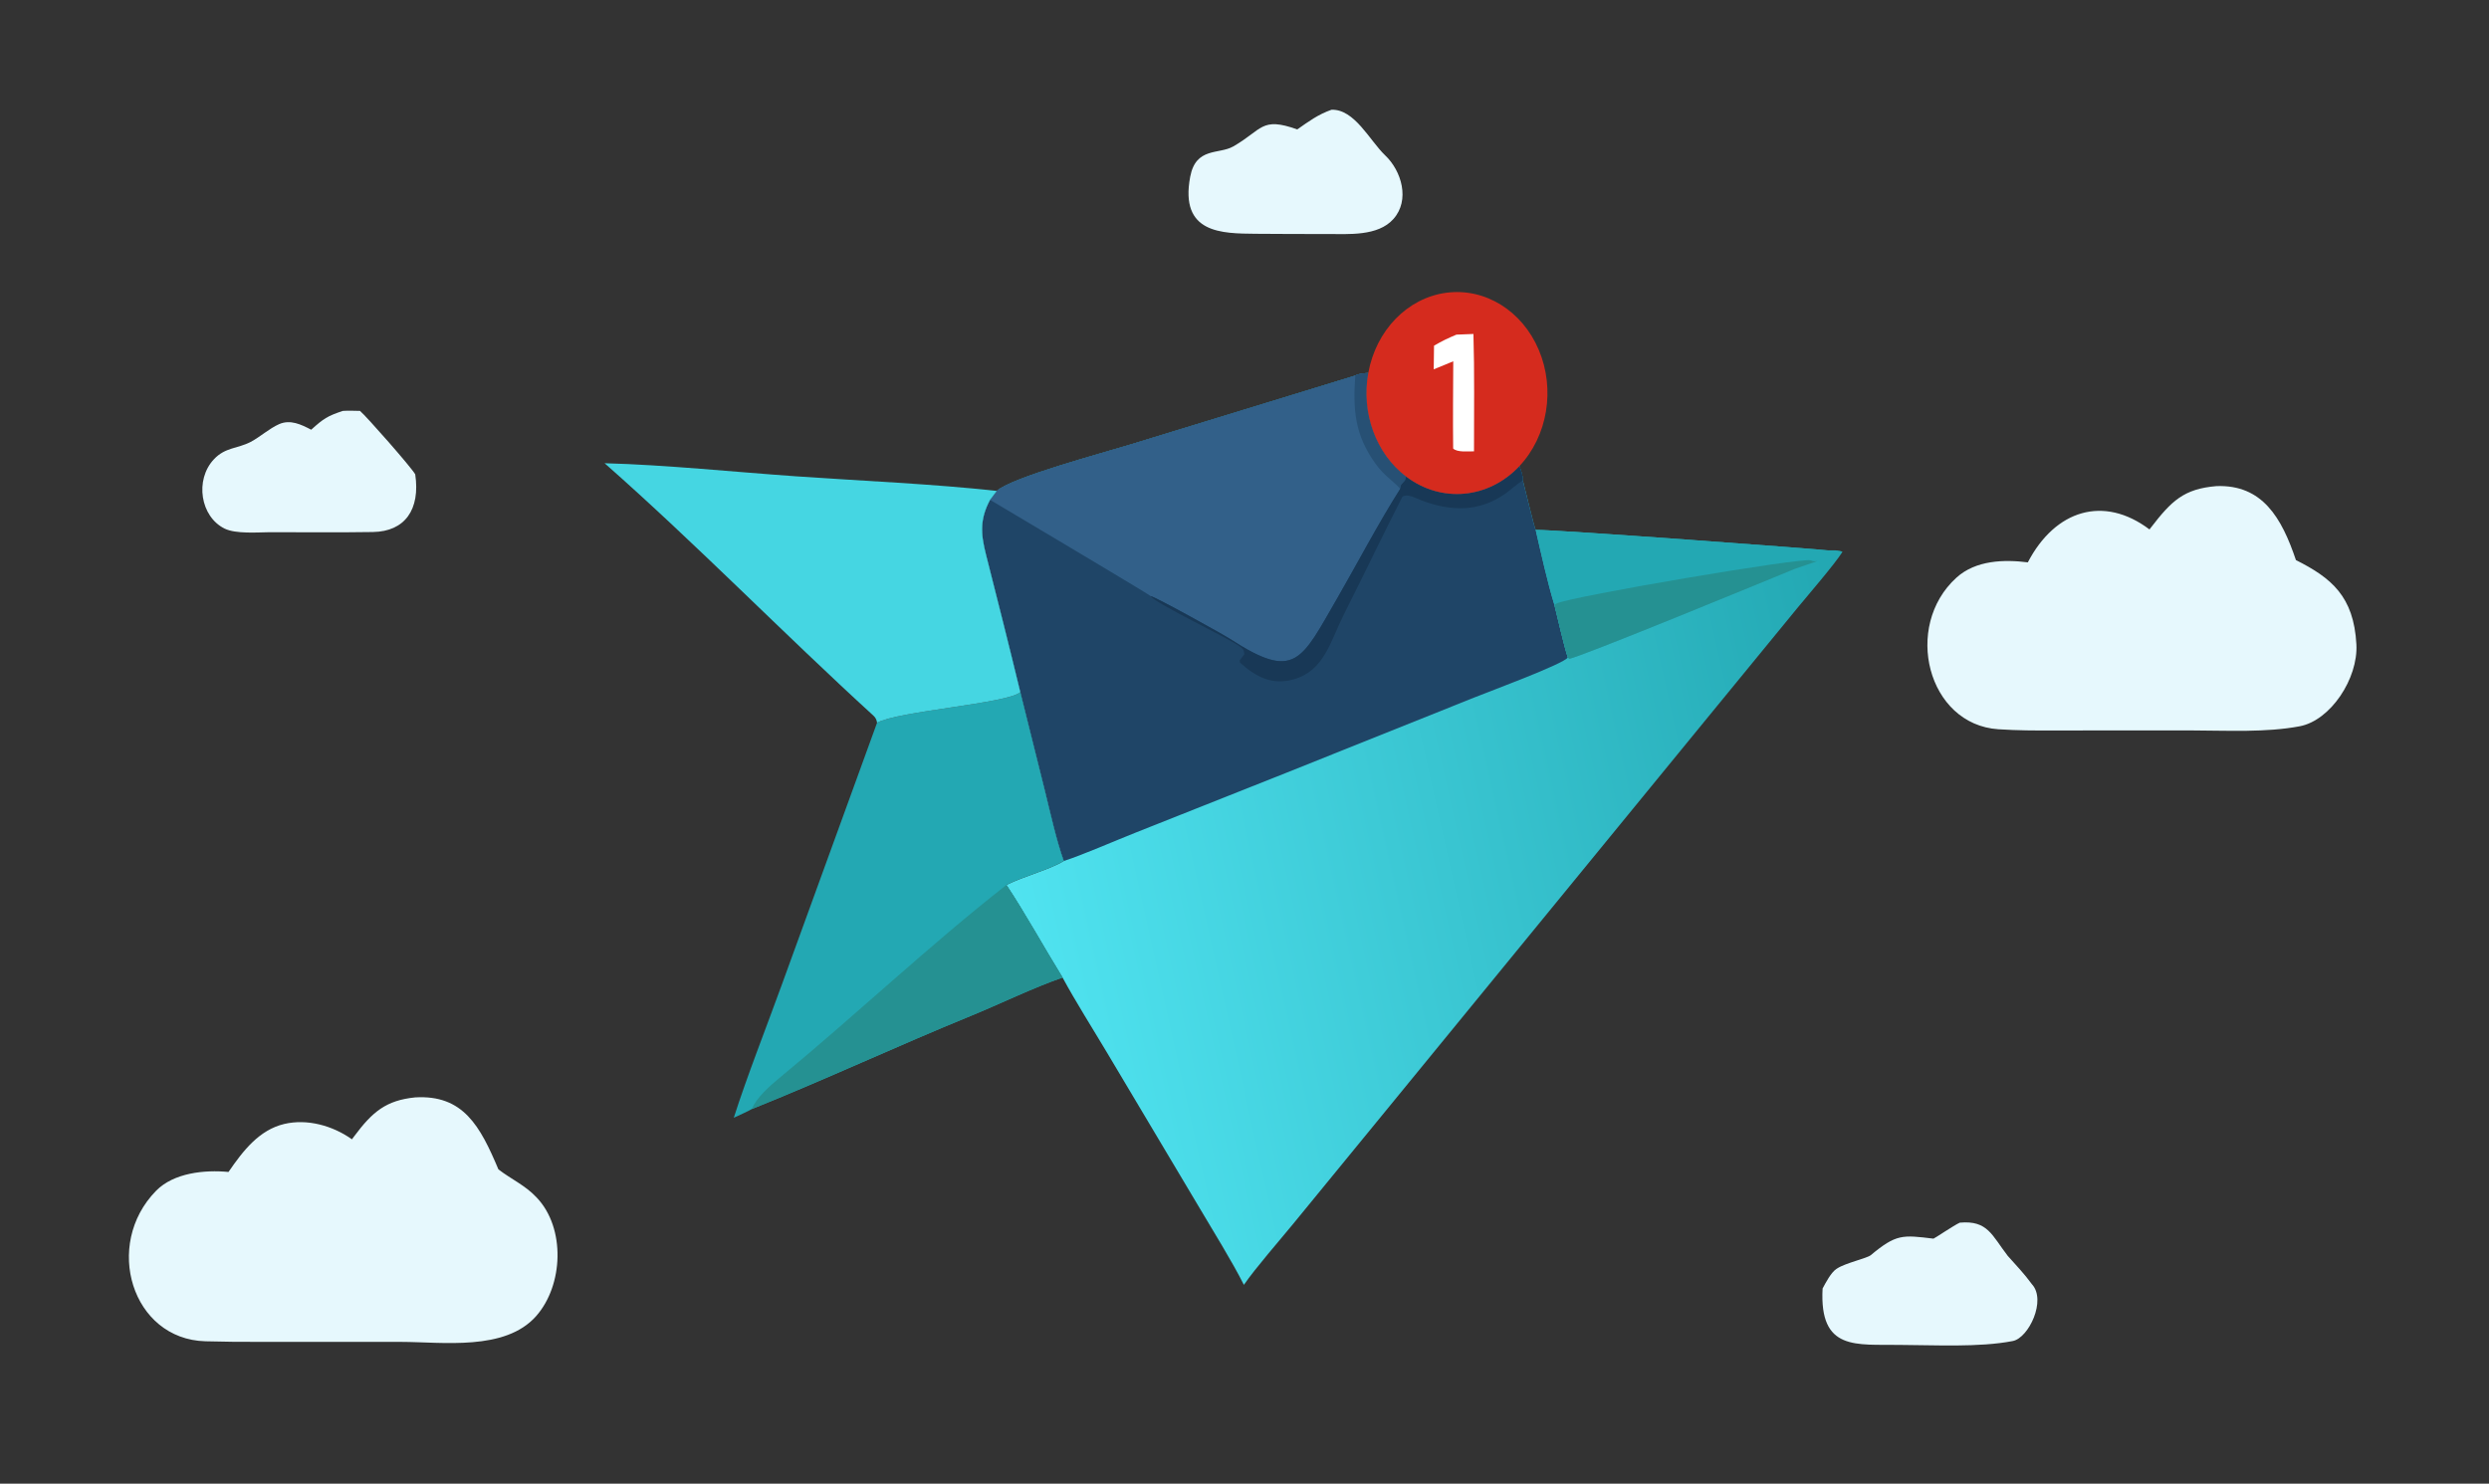 <svg width="374" height="223" viewBox="0 0 374 223" fill="none" xmlns="http://www.w3.org/2000/svg">
<rect x="0" y="0" width="374" height="223" fill="#333333" stroke="none"/>
<path d="M205.599 56.049C204.505 62.051 206.751 68.199 211.292 71.636C216.59 75.646 223.674 74.989 228.307 70.06C228.556 70.79 228.837 71.437 228.826 72.215C229.103 73.251 230.528 79.241 230.751 79.648C233.302 79.564 274.432 82.613 274.629 82.725C275.292 82.725 276.3 82.645 276.855 82.943C275.65 84.85 271.633 89.491 270.071 91.392L256.798 107.596L209.349 165.589L194.395 183.855C192.324 186.386 188.645 190.598 186.908 193.121C185.113 189.551 182.243 184.948 180.188 181.466L166.355 158.239C164.255 154.711 161.586 150.496 159.663 146.931C156.884 142.437 154.105 137.367 151.224 133.013C153.76 131.733 157.915 130.634 159.844 129.412C158.763 126.441 157.831 122.215 157.046 119.03L153.307 104.03C151.639 97.104 149.9 90.248 148.15 83.349C147.338 80.153 147.241 77.993 148.763 75.13L149.777 73.787C152.052 71.731 165.942 68.021 169.765 66.841L203.649 56.444C204.256 56.131 204.928 56.119 205.599 56.049Z" fill="url(#paint0_linear_400_1526)"/>
<path d="M205.599 56.049C204.505 62.051 206.751 68.199 211.292 71.636C216.59 75.646 223.674 74.989 228.307 70.06C228.556 70.79 228.837 71.437 228.826 72.215C229.103 73.251 230.528 79.241 230.751 79.648C231.557 83.133 232.517 87.497 233.558 90.894C234.087 92.953 234.975 97.014 235.584 98.821C235.011 99.777 223.721 103.959 221.682 104.778L193.289 116.151L170.499 125.203C167.569 126.36 162.583 128.544 159.844 129.412C158.763 126.441 157.831 122.215 157.046 119.03L153.307 104.03C151.639 97.104 149.9 90.248 148.15 83.349C147.338 80.153 147.241 77.993 148.763 75.13L149.777 73.787C152.052 71.731 165.942 68.021 169.765 66.841L203.649 56.444C204.256 56.131 204.928 56.119 205.599 56.049Z" fill="#1F4567"/>
<path d="M205.602 56.049C204.508 62.051 206.754 68.199 211.295 71.636L211.142 72.201C210.627 72.807 210.456 72.787 210.405 73.473C207.239 78.429 203.671 85.196 201.031 89.759C195.505 99.311 194.665 102.43 184.821 96.022C183.775 95.342 173.715 89.762 172.925 89.603C172.542 89.262 148.835 75.152 148.766 75.13L149.78 73.787C152.055 71.731 165.945 68.021 169.768 66.841L203.652 56.444C204.259 56.131 204.931 56.119 205.602 56.049Z" fill="#326089"/>
<path d="M205.6 56.049C204.506 62.051 206.751 68.199 211.293 71.636L211.14 72.201C210.625 72.807 210.454 72.787 210.403 73.473C209.27 72.202 207.998 71.54 206.641 69.638C203.581 65.35 203.277 61.619 203.649 56.444C204.256 56.131 204.928 56.119 205.6 56.049Z" fill="#275074"/>
<path d="M228.307 70.06C228.556 70.79 228.837 71.437 228.826 72.215C228.176 72.555 226.967 73.648 226.208 74.187C222.234 77.003 217.996 76.858 213.644 75.236C212.838 74.935 211.46 74.111 210.725 74.669C207.716 80.536 204.89 86.494 201.916 92.392C199.876 96.437 198.993 100.806 194.39 102.108C191.229 103.003 188.819 101.835 186.34 99.611L186.268 99.282L186.976 98.329C186.903 97.641 186.84 97.58 186.306 97.172C184.77 96 173.14 90.466 172.922 89.603C173.712 89.762 183.772 95.342 184.818 96.022C194.662 102.43 195.502 99.311 201.028 89.759C203.668 85.196 207.236 78.429 210.402 73.473C210.453 72.787 210.624 72.807 211.139 72.201L211.292 71.636C216.589 75.646 223.674 74.99 228.307 70.06Z" fill="#183856"/>
<path d="M230.754 79.648C233.305 79.564 274.435 82.613 274.632 82.725C273.893 82.785 273.339 82.791 272.597 82.779C273.603 83.153 275.104 83.011 275.557 83.969L275.327 84.22C274.338 83.986 273.959 83.791 273.112 84.311C272.788 84.464 270.002 85.373 269.675 85.509C266.467 86.836 236.888 99.012 235.794 99.012L235.587 98.821C234.979 97.014 234.09 92.953 233.561 90.894C232.52 87.497 231.56 83.133 230.754 79.648Z" fill="#23A8B3"/>
<path d="M233.559 90.894C233.681 90.826 233.803 90.759 233.928 90.697C236.092 89.635 271.004 83.721 272.104 84.224C272.483 84.397 272.708 84.379 273.109 84.311C272.785 84.464 269.999 85.374 269.673 85.509C266.464 86.837 236.886 99.012 235.791 99.012L235.585 98.822C234.976 97.014 234.088 92.953 233.559 90.894Z" fill="#259192"/>
<path d="M62.37 164.945C69.622 164.509 72.159 169.289 74.889 175.759C76.789 177.236 78.897 178.13 80.633 179.987C85.007 184.56 84.662 193.193 80.552 197.828C75.877 203.099 66.516 201.704 60.26 201.693L39.142 201.69C36.4 201.703 33.691 201.679 30.856 201.601C19.812 201.298 15.489 187.098 23.453 178.982C26.116 176.267 30.756 175.81 34.336 176.153C36.565 172.902 38.963 169.836 42.706 168.941C46.129 168.123 49.97 169.176 52.884 171.245L53.236 170.771C55.969 167.101 58.018 165.389 62.37 164.945Z" fill="#E6F8FD"/>
<path d="M333.041 73.065C339.944 72.809 342.84 77.811 344.987 84.182C350.32 86.869 353.681 89.63 354.074 96.85C354.355 102.004 350.181 108.285 345.56 109.162C340.506 110.122 334.76 109.806 329.544 109.79L308.815 109.792C305.88 109.813 303.165 109.801 300.276 109.611C289.621 108.906 285.901 94.14 293.987 86.815C296.888 84.187 301.164 84.077 304.703 84.525C308.811 76.649 316.1 74.385 322.986 79.578L323.158 79.352C326.291 75.281 328.129 73.477 333.041 73.065Z" fill="#E6F8FD"/>
<path d="M131.788 108.632C134.998 106.866 151.521 105.731 153.307 104.03L157.046 119.03C157.831 122.215 158.763 126.441 159.844 129.412C157.915 130.634 153.76 131.732 151.224 133.013C154.105 137.367 156.884 142.437 159.663 146.931C155.342 148.416 150.138 150.952 145.818 152.717C134.89 157.183 123.912 162.312 112.979 166.693C112.562 166.969 110.796 167.752 110.258 168.007C112.198 161.914 115.238 154.181 117.447 148.087L131.788 108.632Z" fill="#23A8B3"/>
<path d="M112.98 166.693C113.583 165.049 115.779 163.128 117.107 162.033C128.471 152.657 139.699 142.037 151.225 133.013C154.107 137.367 156.886 142.438 159.665 146.931C155.344 148.416 150.14 150.952 145.82 152.718C134.892 157.183 123.914 162.312 112.98 166.693Z" fill="#259192"/>
<path d="M90.848 69.625C99.934 69.858 110.514 70.959 119.708 71.599C129.335 72.27 140.29 72.74 149.78 73.787L148.766 75.13C147.244 77.993 147.341 80.153 148.153 83.349C149.903 90.248 151.642 97.105 153.31 104.03C151.524 105.732 135.001 106.866 131.791 108.633C131.725 108.183 131.559 107.855 131.241 107.565C117.691 95.195 104.572 81.719 90.848 69.625Z" fill="#45D6E2"/>
<path d="M205.602 56.049C206.77 49.642 211.482 44.79 217.298 44.007C223.114 43.224 228.725 46.687 231.225 52.6C233.723 58.513 232.549 65.549 228.309 70.06C223.676 74.99 216.592 75.646 211.294 71.636C206.753 68.199 204.508 62.051 205.602 56.049Z" fill="#D52B1E"/>
<path d="M218.842 50.297L221.401 50.197C221.571 55.865 221.48 62.137 221.486 67.836C220.554 67.837 218.982 68.007 218.354 67.419C218.304 63.056 218.346 58.673 218.369 54.307L215.434 55.512L215.479 51.958C216.734 51.222 217.516 50.862 218.842 50.297Z" fill="white"/>
<path d="M200.069 16.497C203.532 16.369 205.796 21.114 208.132 23.348C210.595 25.671 211.914 30.087 209.366 32.929C207.025 35.542 202.592 35.165 199.536 35.176C195.905 35.189 192.284 35.156 188.663 35.139C183.656 35.085 177.216 35.148 178.843 26.558C179.691 22.076 183.153 23.24 185.299 22.016C189.711 19.5 189.468 17.498 194.927 19.453C196.724 18.199 198.049 17.212 200.069 16.497Z" fill="#E6F8FD"/>
<path d="M51.505 61.763C52.269 61.701 53.308 61.749 54.094 61.76C55.066 62.579 61.789 70.217 62.393 71.294C63.169 76.56 60.869 79.89 56.034 79.966C50.87 80.047 45.698 79.995 40.533 79.992C38.678 80.016 35.433 80.271 33.767 79.459C30.103 77.673 29.23 72.125 32.152 69.023C33.862 67.208 35.636 67.467 37.676 66.419C39.122 65.645 40.448 64.412 41.951 63.746C43.633 63.017 45.226 63.791 46.762 64.588C48.62 62.906 49.218 62.529 51.505 61.763Z" fill="#E6F8FD"/>
<path d="M294.48 183.773C298.693 183.395 299.303 185.678 301.678 188.754C303.018 190.267 304.089 191.349 305.32 193.026C307.532 195.427 304.847 201.092 302.443 201.564C297.403 202.554 290.529 202.161 285.451 202.148C278.97 202.032 273.35 203.132 273.865 193.668C274.359 192.751 275.137 191.255 275.946 190.727L276.059 190.654C277.317 189.829 280.54 189.128 281.098 188.663C284.948 185.455 285.873 185.613 290.527 186.176C290.625 186.188 293.636 184.143 294.48 183.773Z" fill="#E6F8FD"/>
<defs>
<linearGradient id="paint0_linear_400_1526" x1="283.05" y1="123.373" x2="156.028" y2="151.761" gradientUnits="userSpaceOnUse">
<stop stop-color="#23A8B3"/>
<stop offset="1" stop-color="#50E3F0"/>
</linearGradient>
</defs>
</svg>
